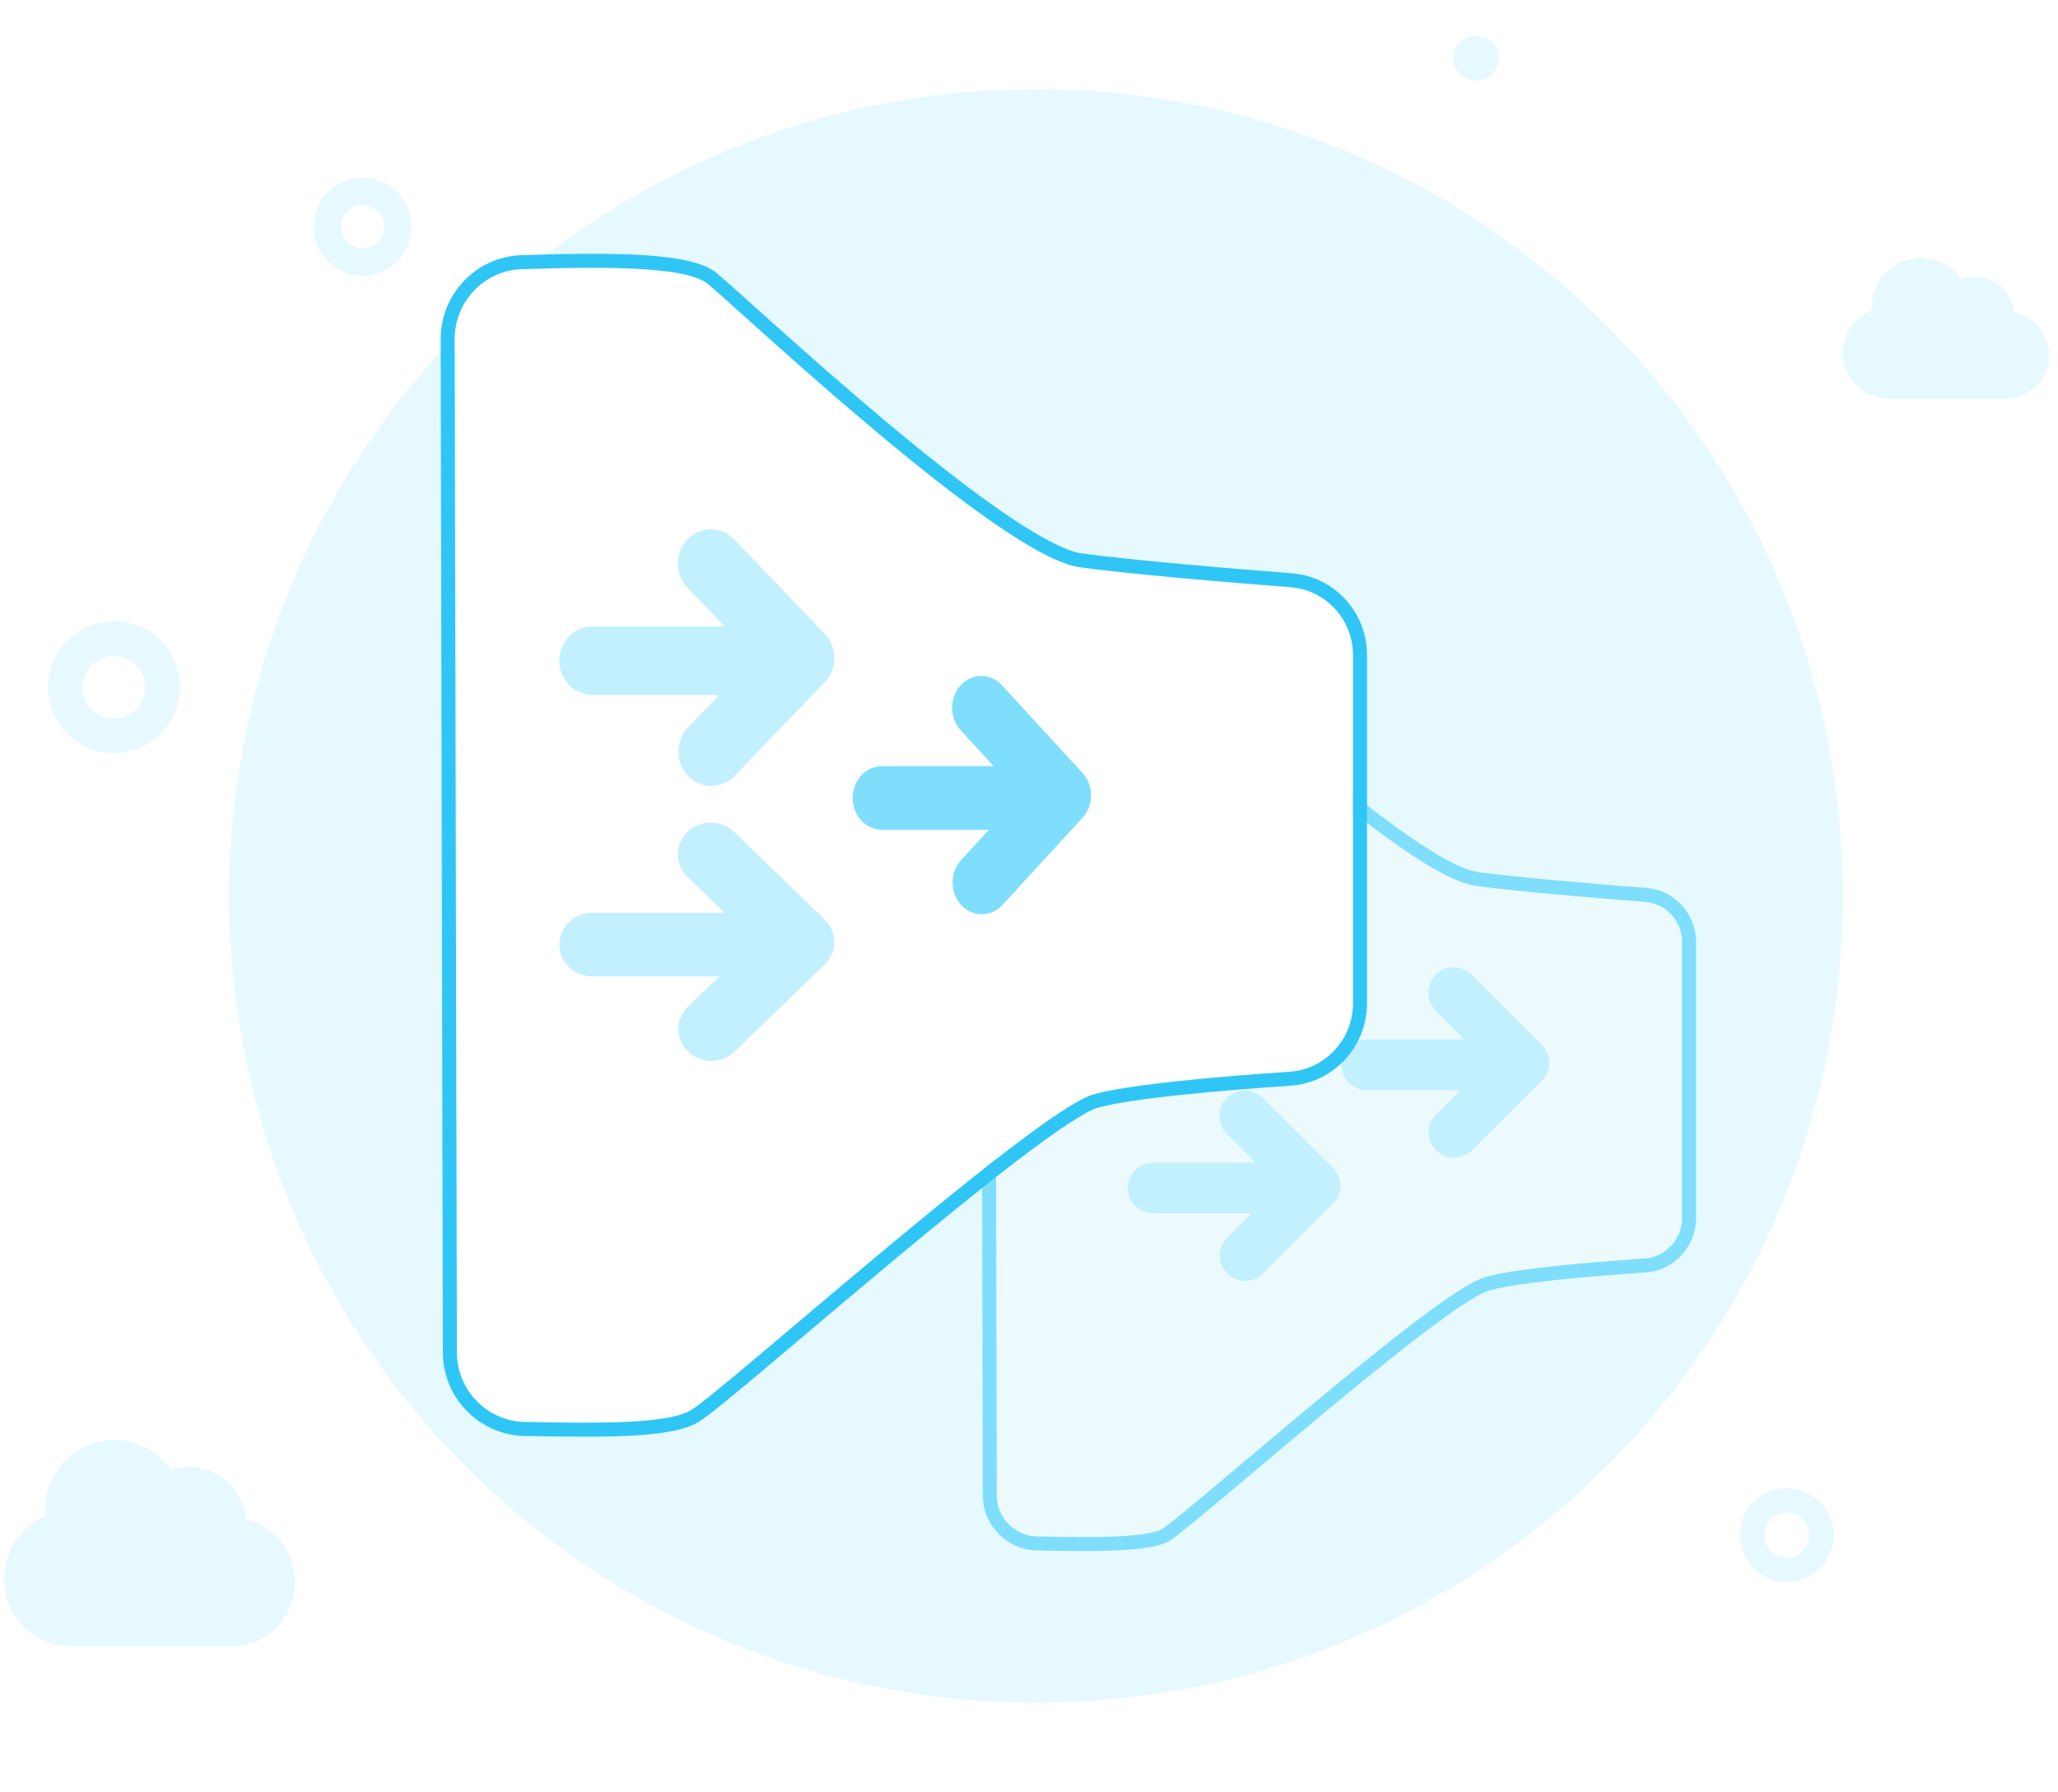 <svg width="147" height="128" viewBox="0 0 147 128" fill="none" xmlns="http://www.w3.org/2000/svg">
	<path fill-rule="evenodd" clip-rule="evenodd" d="M105.429 5.766C106.319 5.766 107.04 5.044 107.04 4.154C107.04 3.264 106.319 2.542 105.429 2.542C104.538 2.542 103.817 3.264 103.817 4.154C103.817 5.044 104.538 5.766 105.429 5.766ZM25.898 19.689C27.827 19.689 29.391 18.124 29.391 16.195C29.391 14.265 27.827 12.7 25.898 12.7C23.968 12.7 22.404 14.265 22.404 16.195C22.404 18.124 23.968 19.689 25.898 19.689ZM25.897 17.74C26.751 17.74 27.443 17.048 27.443 16.195C27.443 15.341 26.751 14.649 25.897 14.649C25.044 14.649 24.352 15.341 24.352 16.195C24.352 17.048 25.044 17.74 25.897 17.74ZM8.147 53.798C10.746 53.798 12.853 51.691 12.853 49.092C12.853 46.493 10.746 44.386 8.147 44.386C5.548 44.386 3.441 46.493 3.441 49.092C3.441 51.691 5.548 53.798 8.147 53.798ZM8.147 51.342C9.39 51.342 10.397 50.335 10.397 49.092C10.397 47.85 9.39 46.842 8.147 46.842C6.904 46.842 5.897 47.85 5.897 49.092C5.897 50.335 6.904 51.342 8.147 51.342ZM127.626 113.013C129.476 113.013 130.976 111.513 130.976 109.663C130.976 107.812 129.476 106.312 127.626 106.312C125.775 106.312 124.275 107.812 124.275 109.663C124.275 111.513 125.775 113.013 127.626 113.013ZM127.626 111.269C128.513 111.269 129.232 110.55 129.232 109.663C129.232 108.775 128.513 108.056 127.626 108.056C126.738 108.056 126.019 108.775 126.019 109.663C126.019 110.55 126.738 111.269 127.626 111.269ZM74 121.619C105.822 121.619 131.619 95.822 131.619 64C131.619 32.178 105.822 6.381 74 6.381C42.178 6.381 16.381 32.178 16.381 64C16.381 95.822 42.178 121.619 74 121.619ZM16.353 117.591H5.152C5.056 117.591 4.961 117.588 4.867 117.581C2.336 117.521 0.301 115.394 0.301 112.778C0.302 111.503 0.796 110.281 1.673 109.38C2.123 108.918 2.655 108.56 3.234 108.321C3.224 108.191 3.219 108.06 3.219 107.928C3.22 106.583 3.741 105.293 4.667 104.343C5.593 103.392 6.849 102.858 8.158 102.859C9.834 102.861 11.315 103.723 12.204 105.038C12.627 104.884 13.081 104.801 13.555 104.801C15.648 104.804 17.367 106.443 17.567 108.54C19.572 108.989 21.073 110.825 21.071 113.021C21.069 115.551 19.072 117.6 16.61 117.599C16.524 117.599 16.439 117.596 16.353 117.591ZM135.062 28.485H143.011C143.071 28.489 143.132 28.49 143.193 28.49C144.94 28.491 146.357 27.094 146.359 25.369C146.36 23.872 145.295 22.62 143.872 22.314C143.73 20.884 142.51 19.766 141.025 19.765C140.689 19.764 140.366 19.821 140.066 19.926C139.435 19.029 138.384 18.442 137.194 18.441C136.266 18.44 135.374 18.804 134.717 19.452C134.06 20.1 133.69 20.98 133.69 21.897C133.69 21.987 133.693 22.076 133.7 22.165C133.29 22.328 132.912 22.572 132.593 22.887C131.97 23.501 131.62 24.334 131.619 25.204C131.619 26.987 133.063 28.438 134.859 28.478C134.926 28.483 134.994 28.485 135.062 28.485Z" fill="#E5F9FF"/>
	<g filter="url(#filter0_d_3222_127282)">
		<path d="M74.276 108.486L74.064 108.482C71.943 108.445 70.203 106.703 70.198 104.559L70.071 47.084C70.067 44.958 71.769 43.197 73.872 43.128C77.935 42.995 83.144 42.895 84.454 43.956C86.253 45.414 101.057 59.407 105.605 60.026C108.496 60.419 113.99 60.878 117.61 61.16C119.601 61.315 121.143 62.99 121.143 65.008V84.753C121.143 86.803 119.554 88.493 117.53 88.629C113.875 88.875 108.473 89.32 106.387 89.912C103.106 90.842 85.39 106.676 83.528 107.801C82.168 108.624 78.145 108.554 74.276 108.486Z" fill="#ECFAFE"/>
		<path d="M74.285 107.986L74.073 107.982C72.221 107.95 70.702 106.427 70.698 104.558L70.571 47.083C70.567 45.226 72.057 43.688 73.888 43.628C75.921 43.562 78.221 43.504 80.172 43.594C81.149 43.639 82.024 43.72 82.727 43.852C83.453 43.988 83.915 44.163 84.139 44.345C84.442 44.59 85.134 45.21 86.106 46.08C86.534 46.464 87.017 46.897 87.545 47.368C89.259 48.896 91.425 50.805 93.678 52.689C95.93 54.572 98.276 56.436 100.35 57.87C101.387 58.587 102.363 59.203 103.231 59.66C104.089 60.112 104.88 60.432 105.537 60.522C108.445 60.917 113.955 61.377 117.571 61.659C119.299 61.793 120.643 63.248 120.643 65.008V84.753C120.643 86.54 119.258 88.011 117.497 88.13C115.666 88.253 113.395 88.426 111.318 88.643C109.255 88.859 107.341 89.121 106.25 89.431C105.758 89.57 105.064 89.961 104.265 90.483C103.449 91.016 102.47 91.724 101.391 92.543C99.23 94.183 96.643 96.29 94.106 98.399C92.376 99.837 90.665 101.279 89.126 102.576C88.409 103.18 87.729 103.753 87.103 104.279C86.116 105.108 85.261 105.82 84.596 106.359C83.918 106.909 83.467 107.255 83.27 107.374C83.011 107.53 82.579 107.667 81.968 107.772C81.368 107.875 80.639 107.94 79.82 107.978C78.18 108.054 76.224 108.02 74.285 107.986Z" stroke="#7FDEFC" stroke-linejoin="round"/>
	</g>
	<path d="M95.216 69.476C95.483 69.21 95.649 68.883 95.716 68.54C95.761 68.305 95.76 68.063 95.712 67.829C95.643 67.492 95.478 67.171 95.216 66.91L90.205 61.912C89.494 61.204 88.343 61.204 87.632 61.912C86.921 62.621 86.921 63.77 87.632 64.478L89.687 66.527H82.367C81.362 66.527 80.548 67.34 80.548 68.342C80.548 69.344 81.362 70.156 82.367 70.156H89.388L87.66 71.88C86.949 72.589 86.949 73.738 87.66 74.446C88.37 75.155 89.522 75.155 90.233 74.446L95.216 69.476Z" fill="#C3F0FF"/>
	<path d="M102.578 82.166C101.867 81.457 101.867 80.308 102.578 79.6L104.306 77.876H97.642C96.638 77.876 95.823 77.063 95.823 76.061C95.823 75.059 96.638 74.247 97.642 74.247H104.604L102.55 72.198C101.839 71.489 101.839 70.34 102.55 69.632C103.26 68.923 104.412 68.923 105.123 69.632L110.121 74.617L110.134 74.629C110.489 74.984 110.667 75.448 110.667 75.912C110.667 76.015 110.658 76.118 110.641 76.22C110.58 76.577 110.411 76.92 110.134 77.196L110.121 77.209L105.151 82.166C104.44 82.874 103.288 82.874 102.578 82.166Z" fill="#C3F0FF"/>
	<path d="M87.66 88.403C86.949 89.111 86.949 90.26 87.66 90.969C88.37 91.677 89.522 91.677 90.233 90.969L95.203 86.011L95.216 85.999C95.572 85.644 95.749 85.18 95.749 84.715C95.749 84.251 95.572 83.787 95.216 83.432L95.203 83.419L90.205 78.435C89.494 77.726 88.343 77.726 87.632 78.435C86.921 79.143 86.921 80.292 87.632 81.001L89.686 83.05H82.367C81.362 83.05 80.548 83.862 80.548 84.864C80.548 85.866 81.362 86.678 82.367 86.678H89.388L87.66 88.403Z" fill="#C3F0FF"/>
	<g filter="url(#filter1_di_3222_127282)">
		<path d="M34.759 99.309L34.492 99.305C31.827 99.258 29.641 97.062 29.635 94.361L29.476 21.943C29.47 19.265 31.609 17.046 34.251 16.959C39.356 16.791 45.901 16.665 47.546 18.002C49.806 19.838 68.407 37.47 74.121 38.25C77.753 38.746 84.656 39.324 89.204 39.679C91.706 39.874 93.643 41.984 93.643 44.527V69.406C93.643 71.989 91.647 74.118 89.104 74.289C84.511 74.599 77.725 75.161 75.103 75.906C70.981 77.078 48.723 97.028 46.384 98.447C44.674 99.484 39.62 99.395 34.759 99.309Z" fill="white"/>
		<path d="M34.484 99.805L34.751 99.809L34.762 99.809C37.184 99.852 39.675 99.896 41.776 99.799C42.829 99.75 43.796 99.665 44.615 99.524C45.423 99.385 46.134 99.183 46.643 98.875C46.971 98.675 47.605 98.183 48.436 97.507C49.28 96.821 50.36 95.918 51.6 94.874C52.391 94.208 53.247 93.485 54.149 92.722C56.08 91.09 58.224 89.278 60.395 87.468C63.58 84.814 66.815 82.171 69.508 80.121C70.856 79.096 72.062 78.222 73.056 77.571C74.067 76.908 74.807 76.51 75.24 76.387C76.503 76.028 78.813 75.704 81.416 75.432C84.006 75.16 86.844 74.943 89.138 74.788C91.945 74.599 94.143 72.25 94.143 69.406V44.527C94.143 41.728 92.009 39.397 89.243 39.18C84.692 38.825 77.803 38.248 74.188 37.755C73.563 37.669 72.71 37.342 71.665 36.789C70.629 36.242 69.443 35.494 68.161 34.605C65.597 32.826 62.679 30.503 59.86 28.139C57.042 25.777 54.331 23.38 52.182 21.458C51.541 20.885 50.948 20.352 50.416 19.875C49.174 18.758 48.266 17.942 47.862 17.614C47.346 17.195 46.52 16.935 45.585 16.76C44.627 16.58 43.47 16.474 42.219 16.417C39.717 16.301 36.786 16.375 34.235 16.459C31.32 16.555 28.97 18.998 28.976 21.944L29.135 94.362C29.142 97.337 31.547 99.753 34.484 99.805Z" stroke="#2FC6F6" stroke-linejoin="round"/>
	</g>
	<path d="M49.142 71.908C48.224 72.795 48.224 74.233 49.142 75.12C50.06 76.008 51.549 76.008 52.467 75.12L58.889 68.914L58.906 68.898C59.365 68.454 59.595 67.873 59.595 67.291C59.595 66.71 59.365 66.128 58.906 65.685L58.889 65.668L52.431 59.427C51.513 58.54 50.024 58.54 49.106 59.427C48.188 60.315 48.188 61.753 49.106 62.64L51.761 65.206H42.303C41.005 65.206 39.952 66.223 39.952 67.477C39.952 68.732 41.005 69.749 42.303 69.749H51.376L49.142 71.908Z" fill="#C3F0FF"/>
	<path d="M58.906 48.725C59.251 48.367 59.466 47.925 59.552 47.462C59.611 47.146 59.609 46.819 59.547 46.503C59.458 46.05 59.245 45.617 58.906 45.265L52.431 38.526C51.513 37.571 50.024 37.571 49.106 38.526C48.188 39.481 48.188 41.031 49.106 41.986L51.761 44.749H42.303C41.005 44.749 39.952 45.844 39.952 47.195C39.952 48.547 41.005 49.642 42.303 49.642H51.376L49.142 51.967C48.224 52.922 48.224 54.471 49.142 55.426C50.06 56.382 51.549 56.382 52.467 55.426L58.906 48.725Z" fill="#C3F0FF"/>
	<path d="M68.651 64.644C67.836 63.757 67.836 62.319 68.651 61.431L70.634 59.273H62.991C61.839 59.273 60.905 58.256 60.905 57.001C60.905 55.746 61.839 54.729 62.991 54.729H70.976L68.619 52.164C67.805 51.277 67.805 49.838 68.619 48.951C69.434 48.064 70.755 48.064 71.57 48.951L77.302 55.192L77.317 55.208C77.725 55.652 77.929 56.233 77.929 56.815C77.929 56.943 77.919 57.072 77.899 57.199C77.829 57.647 77.635 58.076 77.317 58.421L77.303 58.437L71.602 64.644C70.787 65.531 69.466 65.531 68.651 64.644Z" fill="#7FDEFC"/>
	<defs>
		<filter id="filter0_d_3222_127282" x="58.531" y="33.778" width="74.151" height="88.556" filterUnits="userSpaceOnUse" color-interpolation-filters="sRGB">
			<feFlood flood-opacity="0" result="BackgroundImageFix"/>
			<feColorMatrix in="SourceAlpha" type="matrix" values="0 0 0 0 0 0 0 0 0 0 0 0 0 0 0 0 0 0 127 0" result="hardAlpha"/>
			<feOffset dy="2.27"/>
			<feGaussianBlur stdDeviation="5.77"/>
			<feComposite in2="hardAlpha" operator="out"/>
			<feColorMatrix type="matrix" values="0 0 0 0 0.392 0 0 0 0 0.427 0 0 0 0 0.482 0 0 0 0.16 0"/>
			<feBlend mode="normal" in2="BackgroundImageFix" result="effect1_dropShadow_3222_127282"/>
			<feBlend mode="normal" in="SourceGraphic" in2="effect1_dropShadow_3222_127282" result="shape"/>
		</filter>
		<filter id="filter1_di_3222_127282" x="16.936" y="6.587" width="89.246" height="107.58" filterUnits="userSpaceOnUse" color-interpolation-filters="sRGB">
			<feFlood flood-opacity="0" result="BackgroundImageFix"/>
			<feColorMatrix in="SourceAlpha" type="matrix" values="0 0 0 0 0 0 0 0 0 0 0 0 0 0 0 0 0 0 127 0" result="hardAlpha"/>
			<feOffset dy="2.27"/>
			<feGaussianBlur stdDeviation="5.77"/>
			<feComposite in2="hardAlpha" operator="out"/>
			<feColorMatrix type="matrix" values="0 0 0 0 0.392 0 0 0 0 0.427 0 0 0 0 0.482 0 0 0 0.16 0"/>
			<feBlend mode="normal" in2="BackgroundImageFix" result="effect1_dropShadow_3222_127282"/>
			<feBlend mode="normal" in="SourceGraphic" in2="effect1_dropShadow_3222_127282" result="shape"/>
			<feColorMatrix in="SourceAlpha" type="matrix" values="0 0 0 0 0 0 0 0 0 0 0 0 0 0 0 0 0 0 127 0" result="hardAlpha"/>
			<feOffset dx="3"/>
			<feComposite in2="hardAlpha" operator="arithmetic" k2="-1" k3="1"/>
			<feColorMatrix type="matrix" values="0 0 0 0 0.592 0 0 0 0 0.886 0 0 0 0 0.98 0 0 0 0.45 0"/>
			<feBlend mode="normal" in2="shape" result="effect2_innerShadow_3222_127282"/>
		</filter>
	</defs>
</svg>
